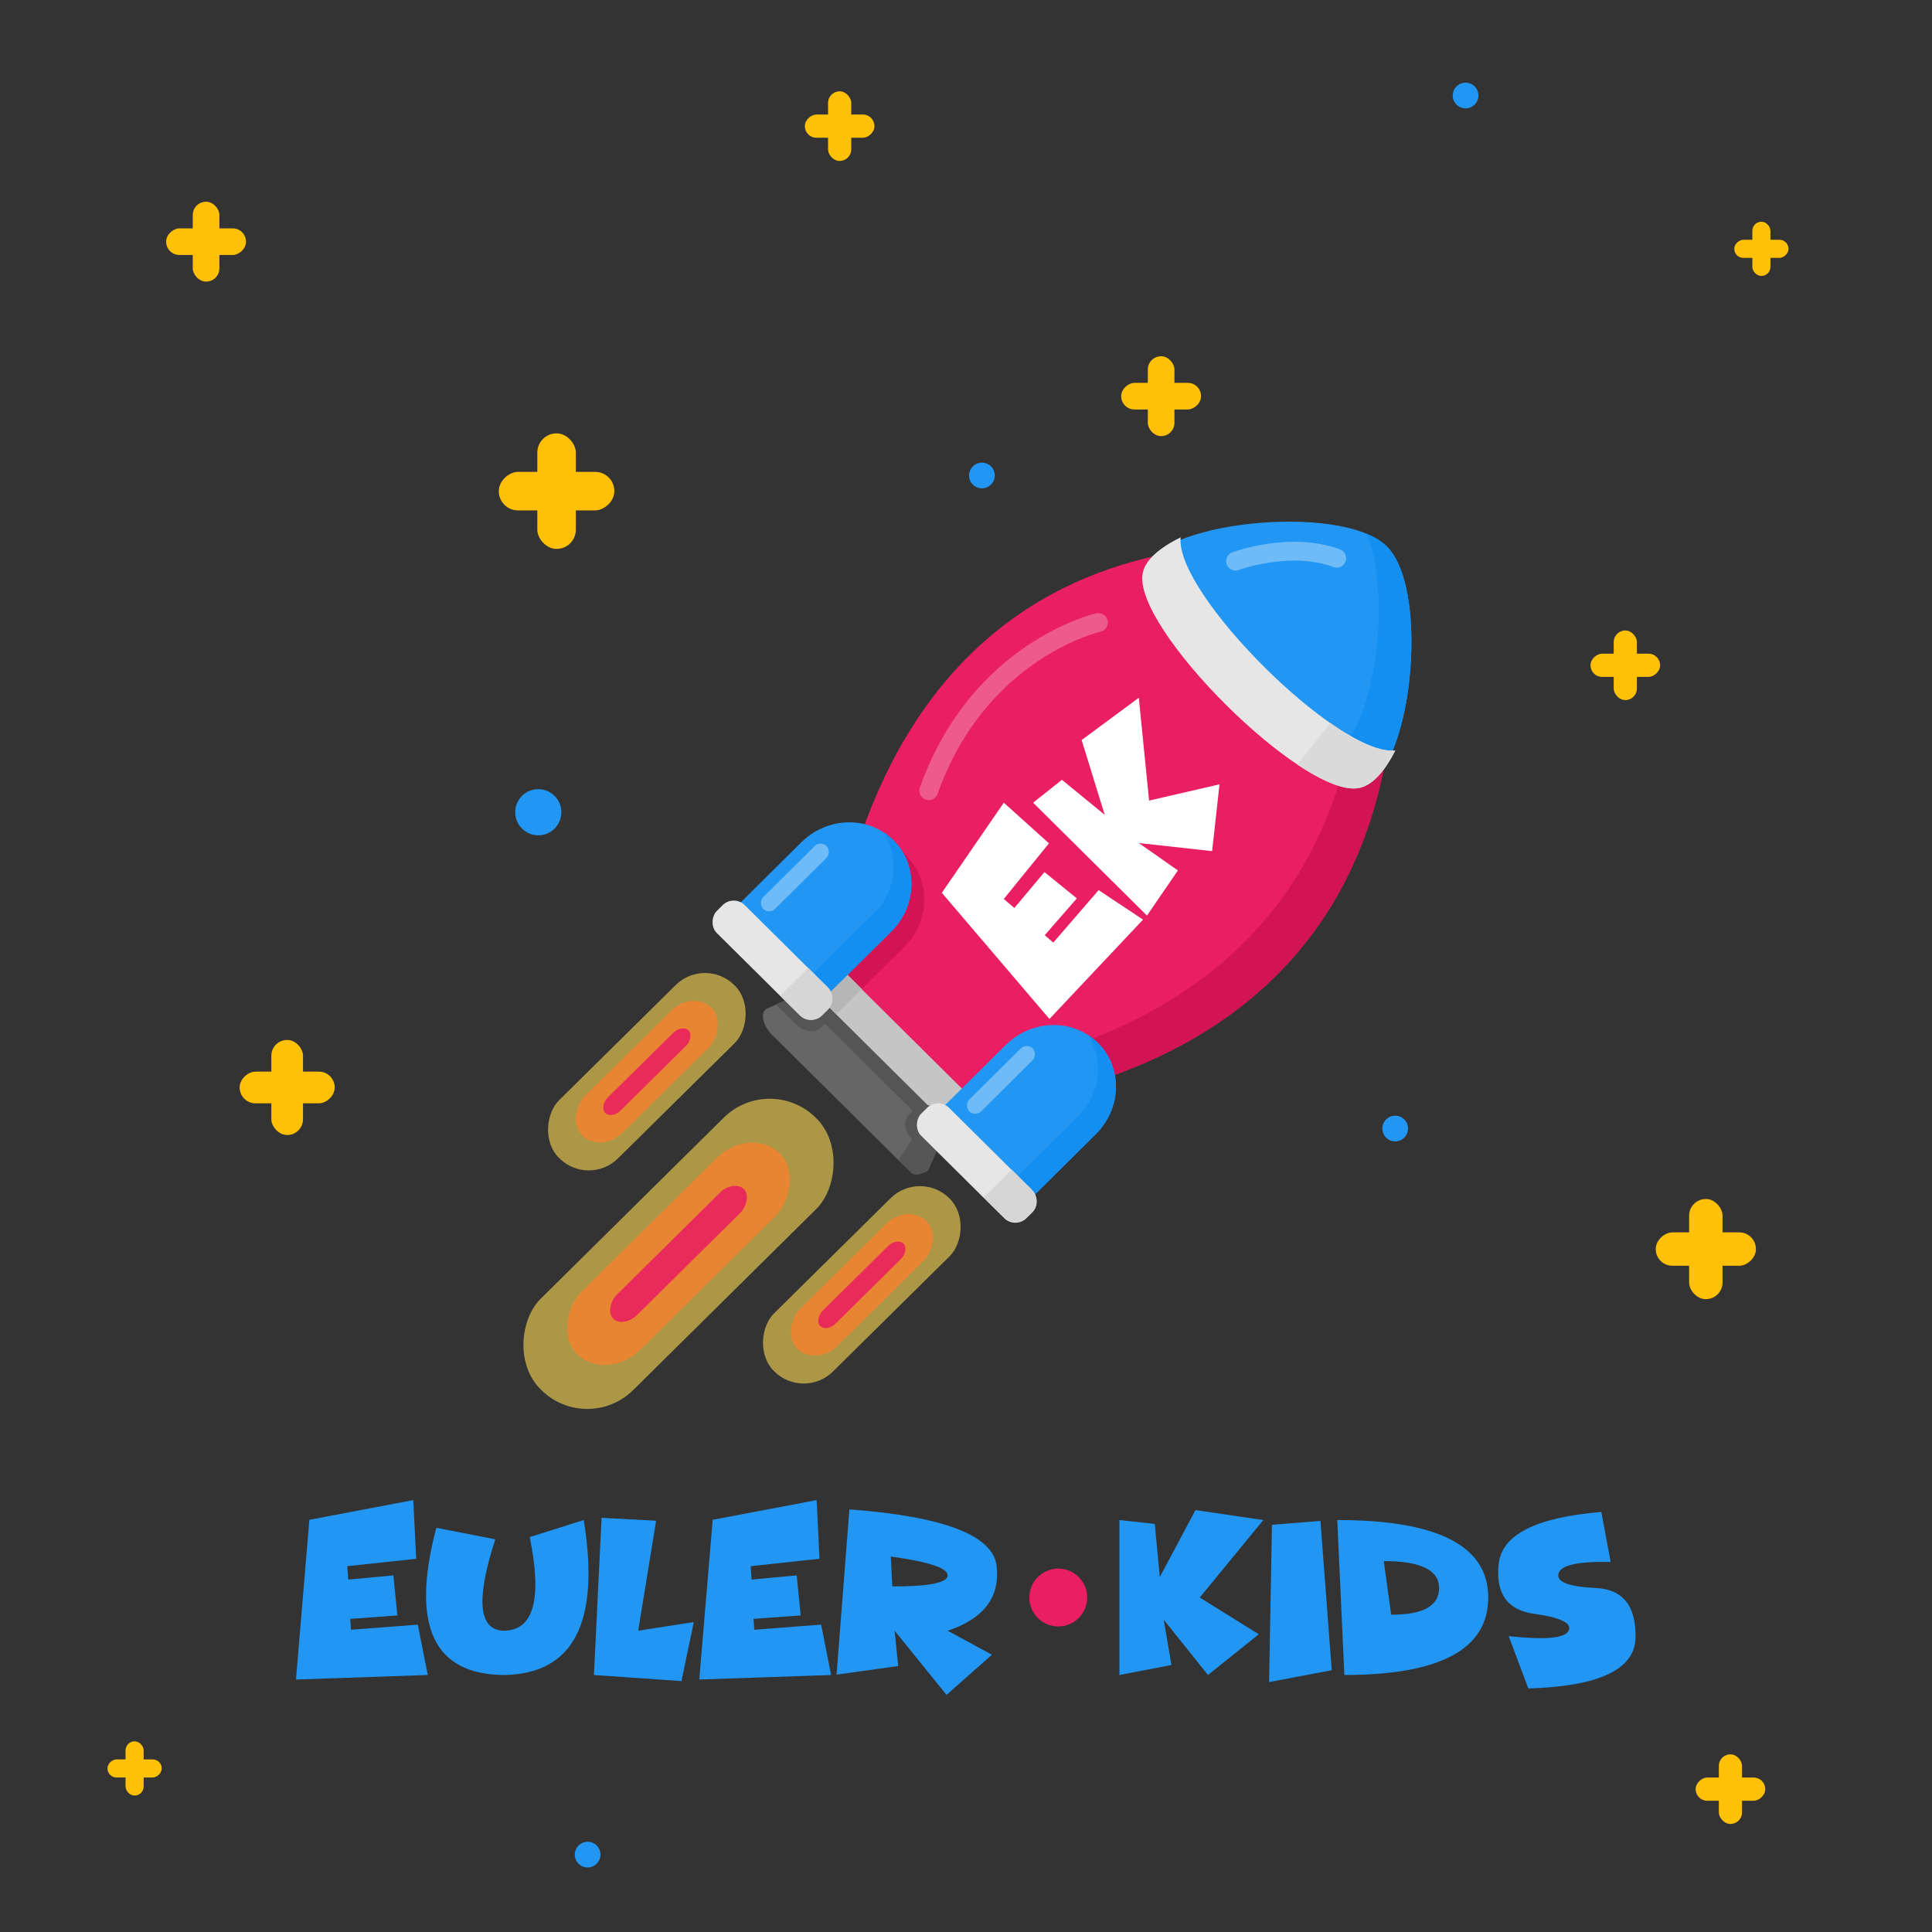 <svg xmlns="http://www.w3.org/2000/svg" viewBox="0 0 66.15 66.15">
  <rect x="0" y="0" width="66.15" height="66.15" fill="#333333" stroke="none"/>
  <g transform="translate(17.86 17.86) scale(.329)">
    <path fill="#e91e63" d="M89.87 3.76c-1.36.06-49.16-13.24-57.89 42.56l4.89 9.77.1.1.1.1 9.86 4.86c53.98-7.5 42.88-56.04 42.94-57.4z"/>
    <g fill="#fff" stroke-width=".19" aria-label="EK" style="font-feature-settings:normal;font-variant-caps:normal;font-variant-ligatures:normal;font-variant-numeric:normal">
      <path d="M50.18 29.25l4.7 4.23-4.7 5.79 1.1.94 3.13-3.74 3.37 2.74-3.34 3.83.89.77 4.72-5.46 4.62 3.07-9.74 10.34-11.2-13.13zM60.68 30.51l-2.4-7.78 5.95-4.4 1.07 10.7 7.33-1.69-.77 6.95-7.63-.84 4.07 2.85-3.22 4.7-11.85-11.75 3-2.38z" style="font-feature-settings:normal;font-variant-caps:normal;font-variant-ligatures:normal;font-variant-numeric:normal"/>
    </g>
    <g transform="scale(.182 .18) rotate(45 513.1 -297.79)">
      <rect width="74.74" height="222.28" x="686.26" y="400.38" fill="#fd5" opacity=".59" ry="37.05"/>
      <rect width="47.56" height="164.04" x="699.85" y="429.5" fill="#ff7f2a" opacity=".72" ry="27.34"/>
      <rect width="16.5" height="105.8" x="715.38" y="458.62" fill="#e91e63" opacity=".86" ry="11.16"/>
    </g>
    <g transform="matrix(.082 .081 -.082 .081 18.01 -20.62)">
      <rect width="74.74" height="222.28" x="686.26" y="400.38" fill="#fd5" opacity=".59" ry="37.05"/>
      <rect width="47.56" height="164.04" x="699.85" y="429.5" fill="#ff7f2a" opacity=".72" ry="27.34"/>
      <rect width="16.5" height="105.8" x="715.38" y="458.62" fill="#e91e63" opacity=".86" ry="11.16"/>
    </g>
    <g transform="matrix(.082 .081 -.082 .081 -4.36 -42.8)">
      <rect width="74.74" height="222.28" x="686.26" y="400.38" fill="#fd5" opacity=".59" ry="37.05"/>
      <rect width="47.56" height="164.04" x="699.85" y="429.5" fill="#ff7f2a" opacity=".72" ry="27.34"/>
      <rect width="16.5" height="105.8" x="715.38" y="458.62" fill="#e91e63" opacity=".86" ry="11.16"/>
    </g>
    <path fill="none" stroke="#ef5a8c" stroke-linecap="round" stroke-width="1.96" d="M60.02 10.5S47.59 13.28 42.37 28"/>
    <path fill="#d21455" d="M86.52 21.26C84.32 33.68 77.03 48.28 55.98 55l3.41 3.38c21.05-6.72 28.33-21.32 30.54-33.74z"/>
    <path fill="#2196f3" d="M87.18 27.62c-5.31.57-23.04-17.05-22.44-22.3.6-5.26 20.59-7.42 25.3-2.74 4.7 4.68 2.45 24.46-2.86 25.04z"/>
    <path fill="#138ff2" d="M90.04 2.58a6.5 6.5 0 0 0-2.1-1.31c2.87 6.76.56 22.46-4.17 22.97-2.34.26-7.1-3.03-11.63-7.23 5.34 5.65 12.1 10.93 15.04 10.6 5.31-.57 7.57-20.35 2.86-25.03z"/>
    <path fill="#e6e6e6" d="M68.58 1.64C66.39 2.71 64.88 4 64.63 5.4 63.6 11.1 81.34 28.74 87.1 27.73c1.42-.25 2.73-1.74 3.82-3.91-5.85.66-22.97-16.35-22.33-22.18z"/>
    <path fill="#dadada" d="M90.91 23.82c-1.6.18-4.06-.97-6.76-2.86l-3.42 4.32c2.57 1.72 4.87 2.71 6.36 2.45 1.42-.25 2.73-1.74 3.82-3.91z"/>
    <path fill="#666" d="M33.14 49.04l10.88 10.78c.89.88.82 1.88.45 2.73l-2.08 4.77c-.37.84-1.87.42-2.76-.46l-13.6-13.48c-.89-.88-1.3-2.36-.45-2.73l4.8-2.07c.86-.37 1.87-.43 2.76.46z"/>
    <g fill="#555" transform="scale(.372 .369) rotate(45 13.78 311.88)">
      <path d="M-17.7 139.5l3.09 14.4h4.94c1.47 0 3.04-2.04 2.64-4.36l-2.14-5.68c-.4-2.33-1.18-4.37-2.64-4.37zM-65.98 136.52l-3.94 10.56h7.88c3.14 0 5.66-1.94 5.66-4.36v-2.35c0-2.42-2.52-4.36-5.66-4.36z"/>
      <rect width="49.82" height="7.32" x="-63.54" y="133.89" ry="3.02"/>
    </g>
    <path fill="#d21455" d="M40.03 34.77a6.38 6.38 0 0 0-1.03-.82 6.76 6.76 0 0 1-1.06 8.5l-6.75 6.69 1.86 1.84 6.74-6.69c2.73-2.7 2.83-6.94.24-9.52z"/>
    <rect width="30.98" height="3.73" x="50.32" y="9.62" fill="#c5c5c5" ry="1.12" transform="scale(1.004 .996) rotate(45)"/>
    <path fill="#2196f3" d="M38.69 33.16c-2.6-2.58-6.88-2.47-9.6.23l-6.75 6.69 9.37 9.28 6.75-6.69c2.72-2.7 2.82-6.94.23-9.51zM59.97 54.25c-2.6-2.57-6.88-2.47-9.6.23l-6.75 6.69 9.37 9.28 6.74-6.68c2.73-2.7 2.83-6.95.24-9.52z"/>
    <rect width="1.74" height="9.29" x="75.51" y="1.47" fill="#6fbbf7" ry=".87" transform="scale(1.004 .996) rotate(45)"/>
    <rect width="1.74" height="9.29" x="45.45" y="1.62" fill="#6fbbf7" ry=".87" transform="scale(1.004 .996) rotate(45)"/>
    <path fill="#b6b6b6" d="M33.17 46.42c-.18-.17-.68.04-1.12.48L31 47.95c-.44.44-.65.93-.48 1.1l2.24 2.22 2.65-2.63z"/>
    <path fill="#138ff2" d="M38.69 33.16a6.38 6.38 0 0 0-1.02-.83 6.76 6.76 0 0 1-1.07 8.5l-6.75 6.7 1.86 1.83 6.75-6.69c2.72-2.7 2.82-6.94.23-9.51z"/>
    <rect width="15.43" height="4.11" x="43.07" y="11.98" fill="#e6e6e6" ry="1.62" transform="scale(1.004 .996) rotate(45)"/>
    <g stroke-width=".37">
      <path fill="#d6d6d6" d="M29.82 46.44l-2.92 2.89 2 1.97c.67.67 1.73.7 2.37.08l.62-.62c.63-.63.6-1.68-.08-2.35z"/>
      <path fill="#138ff2" d="M59.97 54.25a6.38 6.38 0 0 0-1.03-.83 6.76 6.76 0 0 1-1.07 8.5l-6.74 6.7 1.86 1.83 6.74-6.68c2.73-2.7 2.83-6.95.24-9.52z"/>
      <path fill="#555" d="M44.48 62.6l-1.74 3.78-2.08-2.06c-.82-.81-.98-1.98-.34-2.61l.62-.62c.64-.63 1.81-.48 2.64.34z"/>
    </g>
    <rect width="15.43" height="4.11" x="73.03" y="11.98" fill="#e6e6e6" ry="1.62" transform="scale(1.004 .996) rotate(45)"/>
    <path fill="#d6d6d6" d="M51 67.43l-2.92 2.89 2.05 2.03c.7.7 1.78.75 2.41.12l.62-.61c.64-.64.59-1.7-.12-2.4z"/>
    <path fill="none" stroke="#6fbbf7" stroke-linecap="round" stroke-width="1.96" d="M74.3 4.11S80 2 84.83 3.81"/>
  </g>
  <g fill="#ffc107">
    <g transform="matrix(.586 0 0 .586 -18.21 46.5)">
      <rect width="2.25" height="6.75" x="62.47" y="-54.03" ry="1.12"/>
      <rect width="2.25" height="6.75" x="-51.78" y="-66.97" ry="1.12" transform="rotate(90)"/>
    </g>
    <g transform="matrix(.508 0 0 .508 26.1 68.5)">
      <rect width="2.25" height="6.75" x="62.47" y="-54.03" ry="1.12"/>
      <rect width="2.25" height="6.75" x="-51.78" y="-66.97" ry="1.12" transform="rotate(90)"/>
    </g>
    <g transform="matrix(.405 0 0 .405 -18.7 28.79)">
      <rect width="2.25" height="6.75" x="62.47" y="-54.03" ry="1.12"/>
      <rect width="2.25" height="6.75" x="-51.78" y="-66.97" ry="1.12" transform="rotate(90)"/>
    </g>
    <g transform="matrix(.405 0 0 .405 14 34.08)">
      <rect width="2.25" height="6.75" x="62.47" y="-54.03" ry="1.12"/>
      <rect width="2.25" height="6.75" x="-51.78" y="-66.97" ry="1.12" transform="rotate(90)"/>
    </g>
    <g transform="matrix(.482 0 0 .482 -20.82 61.65)">
      <rect width="2.25" height="6.75" x="62.47" y="-54.03" ry="1.12"/>
      <rect width="2.25" height="6.75" x="-51.78" y="-66.97" ry="1.12" transform="rotate(90)"/>
    </g>
    <g transform="matrix(.353 0 0 .353 33.2 40.66)">
      <rect width="2.25" height="6.75" x="62.47" y="-54.03" ry="1.12"/>
      <rect width="2.25" height="6.75" x="-51.78" y="-66.97" ry="1.12" transform="rotate(90)"/>
    </g>
    <g transform="matrix(.353 0 0 .353 6.3 22.2)">
      <rect width="2.25" height="6.75" x="62.47" y="-54.03" ry="1.12"/>
      <rect width="2.25" height="6.75" x="-51.78" y="-66.97" ry="1.12" transform="rotate(90)"/>
    </g>
    <g transform="matrix(.353 0 0 .353 36.8 79.14)">
      <rect width="2.25" height="6.75" x="62.47" y="-54.03" ry="1.12"/>
      <rect width="2.25" height="6.75" x="-51.78" y="-66.97" ry="1.12" transform="rotate(90)"/>
    </g>
    <g transform="translate(42.82 22.45) scale(.275)">
      <rect width="2.25" height="6.75" x="62.47" y="-54.03" ry="1.12"/>
      <rect width="2.25" height="6.75" x="-51.78" y="-66.97" ry="1.12" transform="rotate(90)"/>
    </g>
    <g transform="translate(-12.88 74.48) scale(.275)">
      <rect width="2.25" height="6.75" x="62.47" y="-54.03" ry="1.12"/>
      <rect width="2.25" height="6.75" x="-51.78" y="-66.97" ry="1.12" transform="rotate(90)"/>
    </g>
  </g>
  <g fill="#2196f3">
    <circle cx="18.43" cy="27.81" r=".79"/>
    <circle cx="47.77" cy="38.64" r=".44"/>
    <circle cx="50.18" cy="3.27" r=".44"/>
    <circle cx="33.62" cy="16.28" r=".44"/>
  </g>
  <g transform="matrix(.088 0 0 .088 30.7 27.07)">
    <g fill="#2196f3">
      <path d="M-188.06 276.05l1.12 22.83-26.78 2.88.34 5.21 17.57-1.63 1.55 15.58-18.34 1.34.3 4.22 26-1.98 3.88 19.6-51.28 1.76 5.2-62.14z" style="font-feature-settings:normal;font-variant-caps:normal;font-variant-ligatures:normal;font-variant-numeric:normal"/>
      <path d="M-179.1 286.82l22.95 4.48q-11.45 35.18 3.28 35.57 17.48-.13 10.12-36.43l21.01-6.64q9.65 59.78-31.13 60.3-41.22-.4-26.23-57.28z" style="font-feature-settings:normal;font-variant-caps:normal;font-variant-ligatures:normal;font-variant-numeric:normal"/>
      <path d="M-114.8 282.94l21.22 1.12-6.97 42.8 21.62-3.35-4.78 22.95-34.07-2.37zM-31.13 276.05l1.12 22.83-26.79 2.88.35 5.21 17.57-1.63 1.55 15.58-18.35 1.34.3 4.22 26.01-1.98 3.88 19.6-51.3 1.76 5.22-62.14zM-2.28 298.01l.6 11.63q21.53 0 21.53-4.3T-2.28 298zm2.88 42.6l-23.98 3.35 5-64.3q55.46 4.14 57.31 22.23 1.9 18.04-19.08 24.98l17.23 9.34-17.66 15.63-20.2-24.97zM102.4 305.98l13.87-26.05 26.4 3.87-24.72 30.15 22.96 14.3-19.77 15.84-17.23-21.53 3.02 17.66-20.24 3.87V283.8l13.74 1.51zM164.9 284.15l4.39 58.1-24.38 4.6 1.12-61.2zM174.2 344.1l-2.76-60.3q58.74 0 58.74 30.15 0 30.14-55.99 30.14zm15.33-44.32l2.88 20.84q18.65.09 18.65-10.38 0-10.46-21.53-10.46zM247.96 320.28q-15.54-2.2-13.73-19.34 1.8-17.14 39.96-20.28l3.62 19.46q-18.9-.43-20.29 4.48-1.38 4.91 14.47 5.64 15.85.74 15.5 19.3-.34 18.56-41.72 19.8l-7.63-20.36q21.2 2.28 23.3-2.11 2.11-4.44-13.48-6.6z" style="font-feature-settings:normal;font-variant-caps:normal;font-variant-ligatures:normal;font-variant-numeric:normal"/>
    </g>
    <circle cx="62.89" cy="313.95" r="11.26" fill="#e91e63"/>
  </g>
  <circle cx="20.12" cy="63.5" r=".44" fill="#2196f3"/>
</svg>
